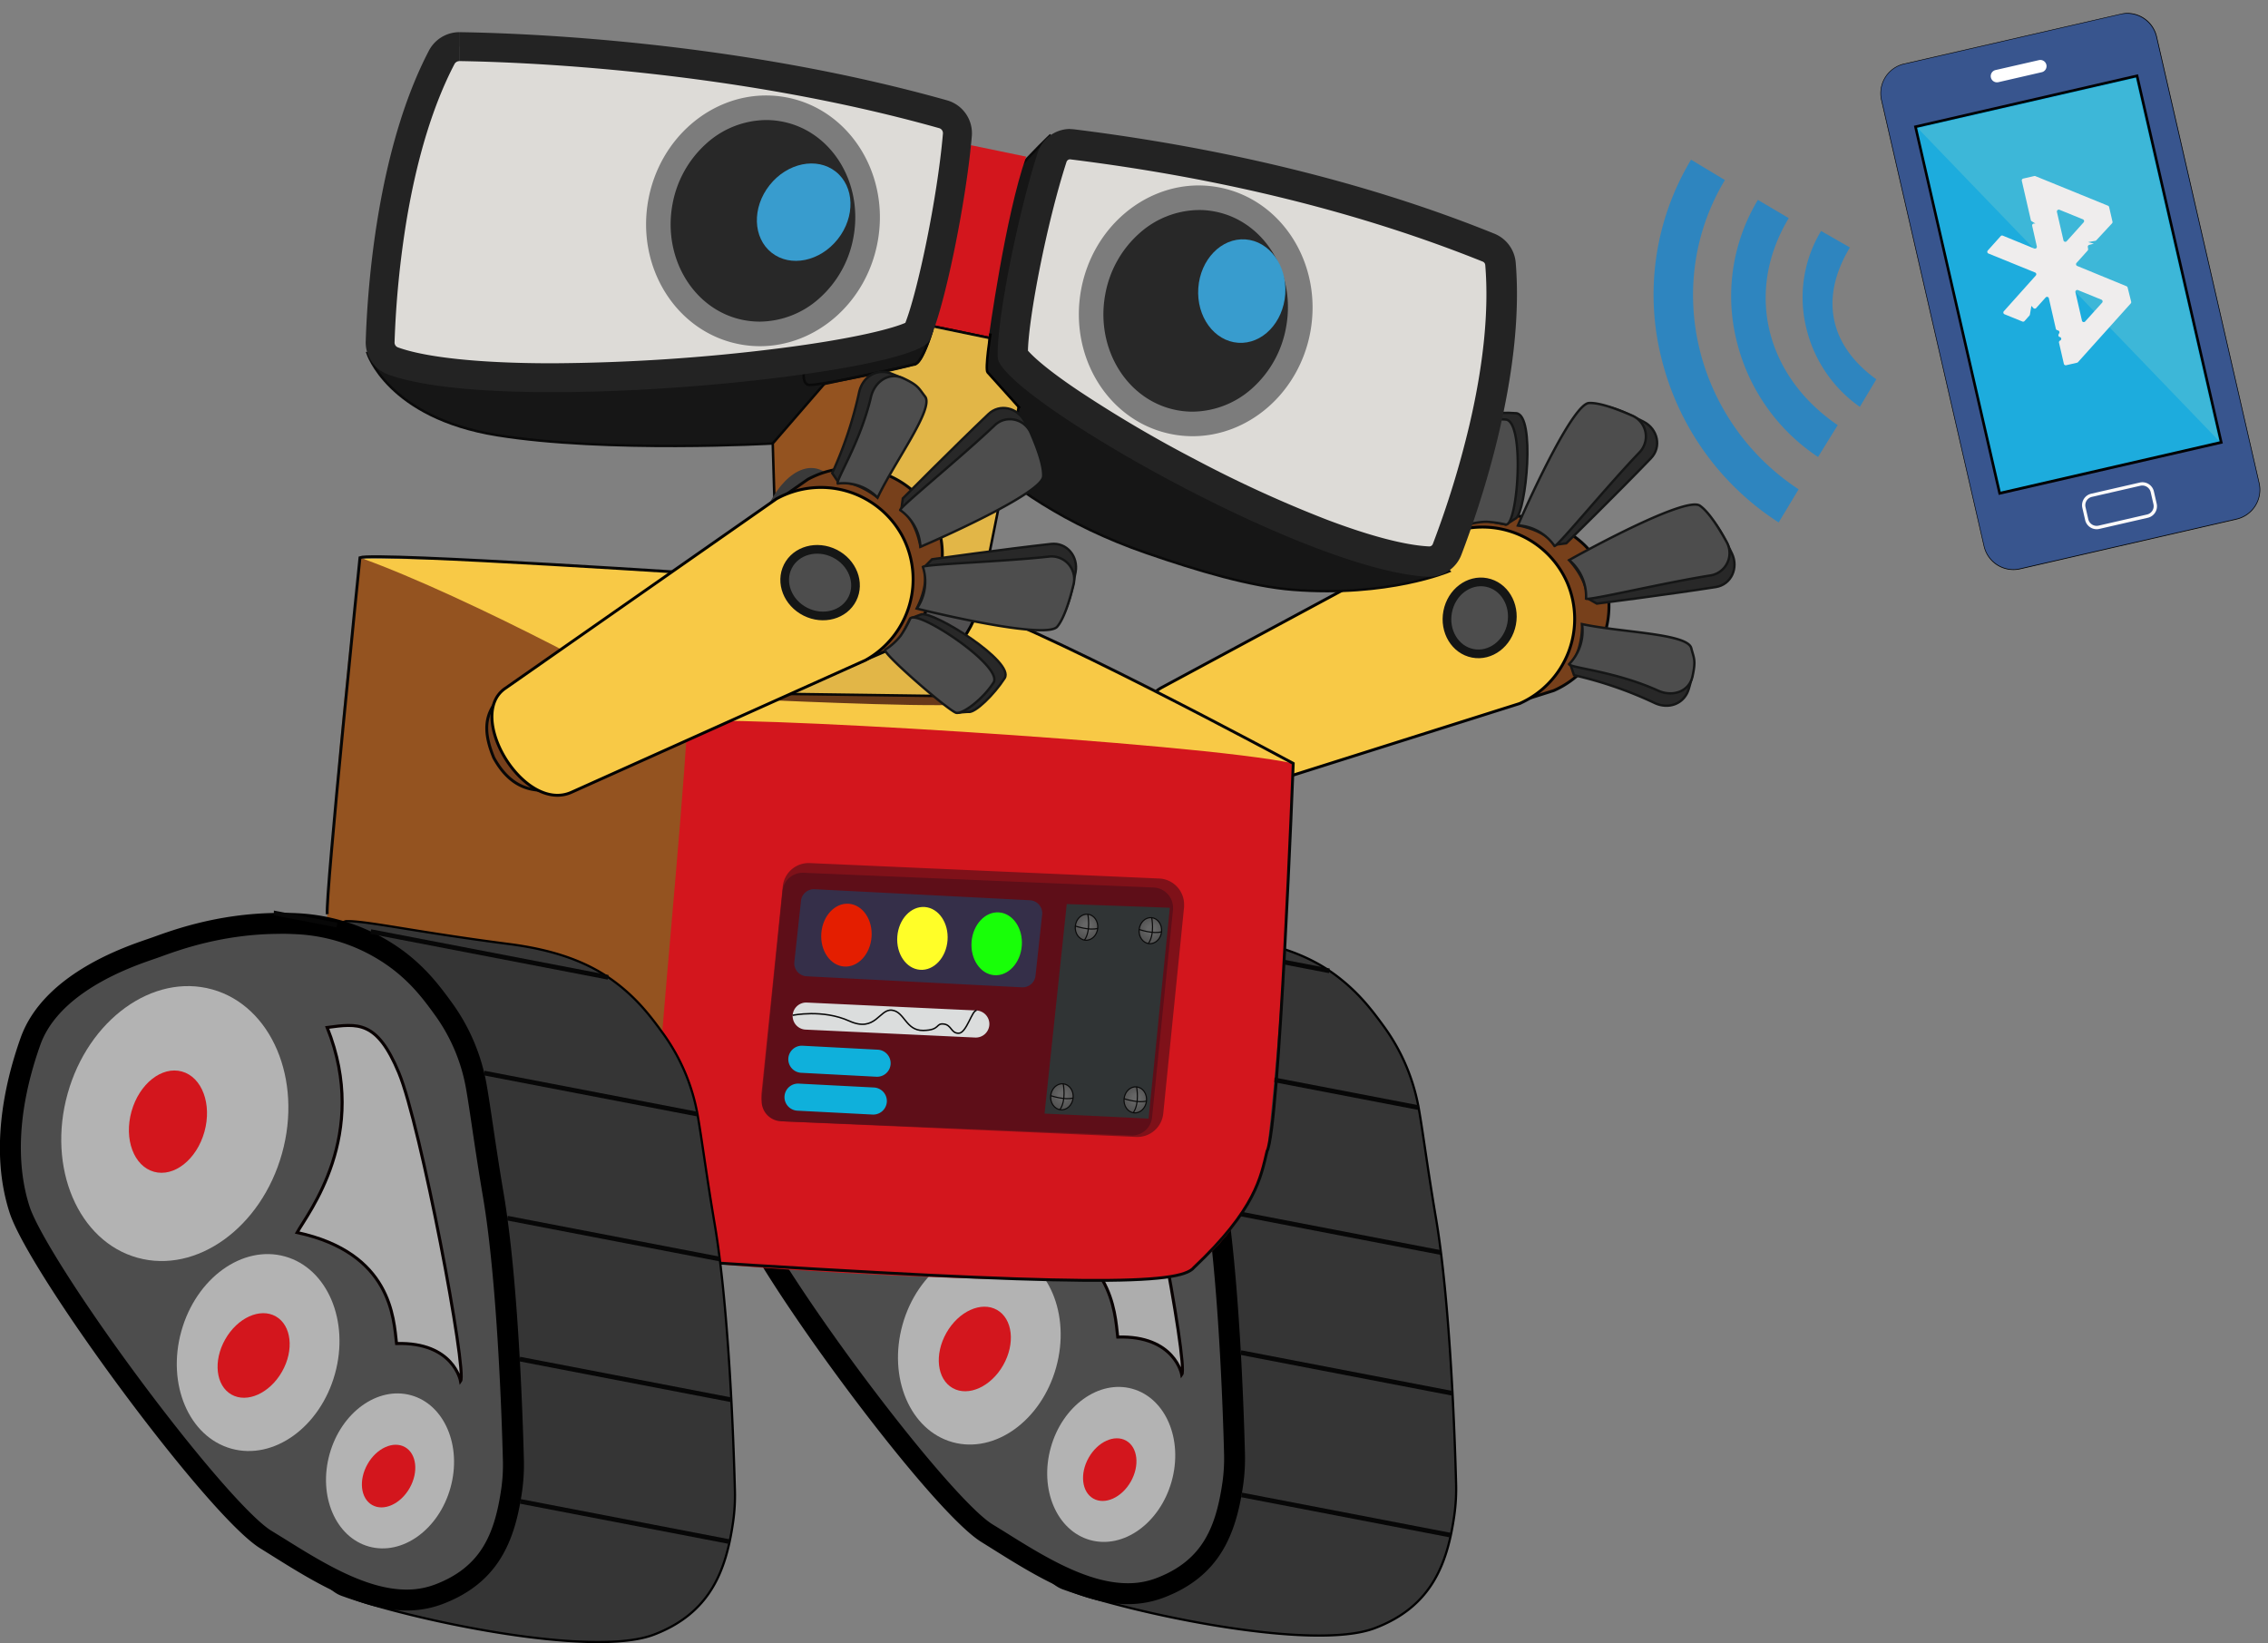 <svg id="Layer_1" data-name="Layer 1" xmlns="http://www.w3.org/2000/svg" xmlns:xlink="http://www.w3.org/1999/xlink" viewBox="0 0 980.7 710.51"><rect x="0" y="0" width="980.7" height="710.51" fill="#808080" stroke="none"/><defs><style>.cls-1{fill:#38558e;}.cls-2{fill:#1dacdd;}.cls-3{fill:#fff;}.cls-4{fill:#fcfafa;}.cls-5{fill:#3db7d8;}.cls-6{fill:#2e85bf;}.cls-7{fill:#353535;stroke-width:0.96px;}.cls-21,.cls-23,.cls-31,.cls-7{stroke:#000;}.cls-21,.cls-23,.cls-7{stroke-linejoin:round;}.cls-16,.cls-17,.cls-8{fill:#4d4d4d;}.cls-9{fill:#b3b3b3;}.cls-10{fill:#d3161d;}.cls-11{fill:#adadad;stroke:#080000;stroke-width:1.31px;}.cls-11,.cls-12,.cls-13,.cls-14,.cls-15,.cls-16,.cls-17,.cls-22,.cls-24,.cls-26,.cls-27,.cls-31,.cls-35,.cls-46,.cls-47,.cls-48,.cls-49,.cls-50,.cls-51{stroke-miterlimit:10;}.cls-12,.cls-27,.cls-31,.cls-35,.cls-47,.cls-51{fill:none;}.cls-12,.cls-13,.cls-24,.cls-26,.cls-35,.cls-51{stroke:#070707;}.cls-12{stroke-width:2.01px;}.cls-13{fill:#77401b;}.cls-13,.cls-14,.cls-21,.cls-35{stroke-width:1.25px;}.cls-14,.cls-18{fill:#f8c946;}.cls-14{stroke:#020202;}.cls-15,.cls-32{fill:#282828;}.cls-15,.cls-16,.cls-17{stroke:#151616;}.cls-15,.cls-16{stroke-width:1.03px;}.cls-17{stroke-width:3.75px;}.cls-19{fill:#683919;}.cls-20,.cls-26{fill:#945320;}.cls-21{fill:#515051;}.cls-22,.cls-25{fill:#161616;}.cls-22,.cls-27,.cls-46,.cls-47,.cls-48,.cls-49,.cls-50{stroke:#0a0a0a;}.cls-22,.cls-23,.cls-24,.cls-26,.cls-27,.cls-31{stroke-width:1.08px;}.cls-23{fill:#8e8a8b;}.cls-24{fill:#e2b647;}.cls-28{fill:#dddbd7;}.cls-29{fill:#232323;}.cls-30{fill:#3a3a3a;}.cls-33{fill:#7c7c7c;}.cls-34{fill:#666;}.cls-36{fill:#389cce;}.cls-37{fill:#7f1119;}.cls-38{fill:#5e0e18;}.cls-39{fill:#352f49;}.cls-40{fill:#e41e00;}.cls-41{fill:#fffe28;}.cls-42{fill:#18ff08;}.cls-43{fill:#dbdddd;}.cls-44{fill:#0fb0db;}.cls-45{fill:#303435;}.cls-46,.cls-47,.cls-48,.cls-49,.cls-50{stroke-width:0.49px;}.cls-46{fill:url(#radial-gradient);}.cls-48{fill:url(#radial-gradient-2);}.cls-49{fill:url(#radial-gradient-3);}.cls-50{fill:url(#radial-gradient-4);}.cls-51{stroke-width:0.63px;}.cls-52{fill:#efeded;}</style><radialGradient id="radial-gradient" cx="1231.84" cy="2383.85" r="76.14" gradientTransform="translate(736.42 279.5) rotate(90) scale(0.1)" gradientUnits="userSpaceOnUse"><stop offset="0.2" stop-color="#666"/><stop offset="0.57" stop-color="#585858"/><stop offset="1" stop-color="#4d4d4d"/></radialGradient><radialGradient id="radial-gradient-2" cx="923.65" cy="3137.06" r="76.14" gradientTransform="translate(773.49 382.17) rotate(90) scale(0.1)" xlink:href="#radial-gradient"/><radialGradient id="radial-gradient-3" cx="1240.55" cy="3118.32" r="76.14" gradientTransform="matrix(0, 0.1, -0.1, 0, 803.36, 351.8)" xlink:href="#radial-gradient"/><radialGradient id="radial-gradient-4" cx="955.91" cy="2396.78" r="76.14" gradientTransform="translate(710.11 305.61) rotate(90) scale(0.1)" xlink:href="#radial-gradient"/></defs><title>bt_background</title><g id="Layer_23" data-name="Layer 23"><path class="cls-1" d="M870.57,246.31a13.12,13.12,0,0,1-12.68-10.08l-44.36-193a13,13,0,0,1,9.75-15.57L917,6.08a13.43,13.43,0,0,1,2.9-.33,13.08,13.08,0,0,1,12.67,10.09l44.36,193a13,13,0,0,1-9.75,15.57L873.46,246A12.79,12.79,0,0,1,870.57,246.31Z"/><path d="M919.85,5.61V5.9a13,13,0,0,1,12.53,10l44.36,193a12.87,12.87,0,0,1-9.64,15.4l-93.67,21.52a12.55,12.55,0,0,1-2.86.33,13,13,0,0,1-12.54-10l-44.36-193a12.89,12.89,0,0,1,9.65-15.39L917,6.22a13.15,13.15,0,0,1,2.87-.32V5.61m0,0A12.53,12.53,0,0,0,917,6l-93.7,21.52a13.18,13.18,0,0,0-9.86,15.74l44.37,193a13.14,13.14,0,0,0,15.73,9.86l93.67-21.52A13.18,13.18,0,0,0,977,208.86L932.66,15.8A13.19,13.19,0,0,0,919.84,5.61Z"/><rect class="cls-2" x="845.22" y="41.74" width="98.3" height="162.6" transform="translate(-4.84 203.4) rotate(-12.94)"/><path d="M923.64,33.47,959.8,190.83l-94.7,21.76L828.94,55.23l94.7-21.76m.85-1.36-96.9,22.27L864.25,214l96.91-22.27Z"/><path class="cls-3" d="M862.88,30.29,881.65,26a2.68,2.68,0,0,1,3.22,2h0a2.68,2.68,0,0,1-2,3.22l-18.77,4.32a2.7,2.7,0,0,1-3.22-2h0A2.69,2.69,0,0,1,862.88,30.29Z"/><path class="cls-1" d="M906.61,228.08a4.44,4.44,0,0,1-4.29-3.41l-1.2-5.24a4.4,4.4,0,0,1,3.29-5.27l21-4.82a4.79,4.79,0,0,1,1-.11,4.44,4.44,0,0,1,4.29,3.41l1.2,5.24a4.4,4.4,0,0,1-3.29,5.27l-21,4.82A4.79,4.79,0,0,1,906.61,228.08Z"/><path class="cls-4" d="M926.37,209.94h0a3.72,3.72,0,0,1,3.6,2.86l1.2,5.24a3.7,3.7,0,0,1-2.76,4.42l-21,4.82a3.71,3.71,0,0,1-4.42-2.77l-1.2-5.24a3.69,3.69,0,0,1,2.76-4.42l21-4.82a3.75,3.75,0,0,1,.82-.09m0-1.42a5.36,5.36,0,0,0-1.13.13l-21,4.82a5.12,5.12,0,0,0-3.82,6.12l1.2,5.24a5.12,5.12,0,0,0,5,4,4.78,4.78,0,0,0,1.13-.13l21-4.82a5.11,5.11,0,0,0,3.82-6.11l-1.2-5.25A5.12,5.12,0,0,0,926.37,208.52Z"/><polygon class="cls-5" points="959.46 190.62 829.28 55.44 923.42 33.81 959.46 190.62"/><path class="cls-6" d="M718.81,156.43a117.8,117.8,0,0,0,50.3,69.47l8.63-14.33c-44.7-29.37-59.1-88.46-31.88-133.72l-14.63-8.8A113,113,0,0,0,718.81,156.43Z"/><path class="cls-6" d="M751.27,148.73a84,84,0,0,0,34.87,48.87l8.5-13.78c-31.09-21.16-40.37-57.58-21.17-89.5l-13.34-7.89A80.53,80.53,0,0,0,751.27,148.73Z"/><path class="cls-6" d="M781.33,142.92a58,58,0,0,0,22.88,33L811.33,164c-20.53-14.86-24.43-35.39-11.42-57l-12.46-7.14A55.62,55.62,0,0,0,781.33,142.92Z"/><path class="cls-7" d="M628.85,655.26a82.27,82.27,0,0,0,.77-13.85c-.51-19.38-2.5-78-8.7-114.72-3.66-21.59-5.46-36.17-7.4-47.24a85.71,85.71,0,0,0-15-35.44c-5.1-7-11-14.95-21.14-22.47-13.25-9.82-29.31-14.07-45.64-16.18-40.73-5.26-62-10.18-70.36-9.85-9,3.12-50.73,28.5-60.75,56.8-7.23,20.42-13.29,49.25-4.71,75.6s38.48,149.62,63.69,158.83C489,697.5,567.49,714.27,594.47,704,618.72,694.82,625.78,676.69,628.85,655.26Z"/><path class="cls-8" d="M487.65,689c-19,0-38.76-12.31-56.08-23.17l-4.85-3c-9.76-6-32.62-32.27-58.23-66.8-25-33.71-44.35-64.18-48.14-75.83-8.34-25.63-2.07-53.67,4.67-72.69,3.75-10.59,12.19-19.95,25.08-27.84a135,135,0,0,1,26.8-12.08l1.15-.39,2.26-.82c8.25-3,27.57-10,52.61-10,2.41,0,4.85.06,7.24.19a79.33,79.33,0,0,1,43.2,15.3c9.89,7.33,15.59,15.18,20.17,21.5A81.27,81.27,0,0,1,517.78,467c.86,4.92,1.71,10.63,2.69,17.27,1.2,8,2.68,18,4.7,30,6.21,36.7,8.18,96.6,8.64,114.08a79.7,79.7,0,0,1-.72,13.1c-3,21.08-9.53,36.84-31.49,45.17A39,39,0,0,1,487.65,689Z"/><path d="M432.92,401c2.33,0,4.68.07,7,.19a74.91,74.91,0,0,1,40.76,14.42c9.32,6.91,14.8,14.45,19.2,20.52a76.87,76.87,0,0,1,13.45,31.68c.85,4.86,1.7,10.55,2.68,17.14C517.2,493,518.69,503,520.72,515c6.16,36.4,8.12,96,8.57,113.45a74.92,74.92,0,0,1-.67,12.34c-1.63,11.32-4.09,19.19-8,25.48-4.5,7.27-11.25,12.54-20.62,16.1a34,34,0,0,1-12.34,2.2c-17.75,0-36.84-11.94-53.68-22.5l-4.88-3c-9.16-5.67-32.05-32.06-57-65.64C347.75,560.6,328.23,530,324.63,518.9c-4.37-13.48-7.15-36.52,4.63-69.78,3.4-9.59,11.2-18.17,23.18-25.5,10.29-6.29,20.84-9.91,25.91-11.66l1.16-.4,2.31-.82c8-2.91,26.82-9.7,51.08-9.7m0-9.05c-28.37,0-49.35,8.59-56.36,11-9,3.12-45.78,14.78-55.8,43.07-7.24,20.42-13.29,49.25-4.7,75.6S401.5,652.6,424.32,666.73c18.47,11.44,41,26.88,63.31,26.88a43.47,43.47,0,0,0,15.55-2.8c24.23-9.2,31.29-27.33,34.38-48.75a82.38,82.38,0,0,0,.76-13.86c-.5-19.38-2.5-78-8.7-114.72-3.66-21.6-5.45-36.18-7.39-47.25a85.67,85.67,0,0,0-15-35.43c-5.09-7-11-14.95-21.14-22.5a84.13,84.13,0,0,0-45.63-16.19c-2.54-.13-5-.19-7.5-.2Z"/><ellipse class="cls-9" cx="387.43" cy="483.03" rx="60.22" ry="48.12" transform="translate(-181.99 726.29) rotate(-74.4)"/><ellipse class="cls-9" cx="423.47" cy="582.03" rx="43.14" ry="34.47" transform="translate(-251 833.38) rotate(-74.4)"/><ellipse class="cls-9" cx="480.5" cy="633.2" rx="33.95" ry="27.13" transform="translate(-258.59 925.72) rotate(-74.4)"/><ellipse class="cls-10" cx="384.47" cy="482.2" rx="22.5" ry="16.37" transform="translate(-183.36 722.83) rotate(-74.4)"/><ellipse class="cls-10" cx="421.52" cy="583.28" rx="19.43" ry="14.13" transform="translate(-293.79 662.19) rotate(-60.44)"/><ellipse class="cls-10" cx="479.87" cy="635.46" rx="14.39" ry="10.47" transform="translate(-309.62 739.37) rotate(-60.44)"/><path class="cls-11" d="M511,594.38s-3-17-27.68-16.25c-1.25-10.77-2.11-39.2-43-48,4.59-8.3,31.63-42.09,13-88.62,13.27-1.77,21.54-3.13,31,19.6S514,590.34,511,594.38Z"/><line class="cls-12" x1="613.42" y1="478.93" x2="521.18" y2="461.18"/><line class="cls-12" x1="574.83" y1="419.78" x2="472.15" y2="400.01"/><polyline class="cls-12" points="457.51 397.19 430.27 391.95 430.25 391.94"/><line class="cls-12" x1="623.08" y1="541.6" x2="531.2" y2="523.9"/><line class="cls-12" x1="628.09" y1="602.47" x2="536.55" y2="584.85"/><line class="cls-12" x1="627.34" y1="663.81" x2="536.86" y2="646.39"/><path class="cls-13" d="M634.1,226.37,517.49,291.52C497.31,302,485,312.85,493.74,332.93h0c10.68,18.6,21.71,15.49,41.83,8.75l136.31-43.09a40,40,0,0,0,20.57-52.47h0C683.69,226,654.18,217.59,634.1,226.37Z"/><path class="cls-14" d="M625.14,231.19,502.61,297.14c-20.17,10.49-2,56.89,18.13,50.17l136.31-43.09a40,40,0,0,0,20.56-52.47h0A40,40,0,0,0,625.14,231.19Z"/><path class="cls-15" d="M672.39,235.57s-3.42-5.82-15.71-8.34c6.87-15.78,28.92-51.26,35.51-51.59,4.48-.24,11.76,3.21,18.52,6.71,6.07,3.12,7.9,10.85,3.17,15.78-14.14,14.72-36.61,36.79-36.61,36.79Z"/><path class="cls-16" d="M656.36,227.17c6.88-15.78,24.15-52.56,30.74-52.91,4.48-.24,12.15,2.58,18.75,5.48a9.83,9.83,0,0,1,5,13,9.94,9.94,0,0,1-1.89,2.83c-14.14,14.72-35.06,40.28-36.76,40.55A20.58,20.58,0,0,0,656.36,227.17Z"/><path class="cls-15" d="M686.2,258.56s.8-6.71-7.47-16.15c15-8.4,54-23.31,59.49-19.61,3.71,2.5,7.42,9.67,10.69,16.55,2.93,6.17-.27,13.42-7,14.48C721.72,257,690.48,261,690.48,261Z"/><path class="cls-16" d="M678.52,242.17c15-8.39,51-27.24,56.48-23.54,3.71,2.5,8.12,9.38,11.62,15.72a9.8,9.8,0,0,1-3.75,13.34h0a9.68,9.68,0,0,1-3.25,1.13c-20.17,3.17-52.29,10.88-53.81,10.06A20.53,20.53,0,0,0,678.52,242.17Z"/><path class="cls-15" d="M679,287.2s5-4.49,5.11-17c16.82,3.67,45.23,8.95,46.88,15.34,1.12,4.37,1.4,4.89-.72,12.21-1.87,6.57-8.67,9.1-14.85,6.19a170,170,0,0,0-34.81-12Z"/><path class="cls-16" d="M684.09,269.85c16.83,3.66,45.59,4,47.23,10.4,1.11,4.37,2.1,5.14.53,12.2-1.47,6.67-8.63,9-14.85,6.19-18.55-8.4-37.94-9.83-38.54-11.46A20.49,20.49,0,0,0,684.09,269.85Z"/><path class="cls-15" d="M638.46,224.42l12.65,2.39s3.69-2.19,4.45-2.74c4.27-3.09,8.46-44.68.05-45.4s-19.74.93-21.12,3.55c-.17.33-2.87,3.24-2.87,3.24S636.68,225.9,638.46,224.42Z"/><path class="cls-16" d="M634,227.15a28,28,0,0,1,8.79-1.54,46.64,46.64,0,0,1,8.31,1.2c5.2.92,8.46-44.69,0-45.4s-18.76,2.15-20.14,4.77S632,228.85,634,227.15Z"/><ellipse class="cls-17" cx="639.81" cy="267.17" rx="15.61" ry="14.08" transform="translate(256.88 845.18) rotate(-79.14)"/><path class="cls-18" d="M559.21,330.1S452.94,270,404.19,258c0,0-132.29-16.14-247.13-16.49,12.82,11,125.42,66.85,141.63,71.23S514.84,333.5,559.21,330.1Z"/><path class="cls-19" d="M335.56,302.87s-42.87-29.28-47.31-31.08,86,1.37,86,1.37,41.7,27.66,44.42,30.63S335.56,302.87,335.56,302.87Z"/><path class="cls-20" d="M155.65,241.11s-23.43,188.43-12.56,237.25C156.38,491.28,250.86,542,282,544.13c5-21.44,22.78-215.42,15.26-231.78C286.3,302.49,202.23,257.82,155.65,241.11Z"/><path class="cls-10" d="M559.21,330.1s-3,96.89-11.33,167.61c-3.21,27.24-31.31,52-35.81,52.74C501.45,558.94,272,548.68,259,538.57c0,0,22.46-18.37,24.75-56.08,2.85-47.11,9.86-113.14,13.56-170.14C306.11,308.51,518.52,321.13,559.21,330.1Z"/><path class="cls-21" d="M352.87,202.55l-14.5,70,61.19,13.32c10.25,2.12,21.82-11.82,25.82-31.16s-1.07-36.72-11.32-38.85c-3.45-.71-7.05.4-10.47,2.91Z"/><path class="cls-22" d="M626.68,247s-26.41,11.26-67.62,8c-18.31-1.43-41.26-8.28-63.17-15.84-71.29-24.59-96-69.46-96-69.46s15.29-49.43,19.75-66.16S454,58.69,454,58.69Z"/><path class="cls-22" d="M158.9,152.68s8.8,27.86,56.06,35.49,119.18,3.58,119.18,3.58l54.48-48.06Z"/><path class="cls-10" d="M443.72,67.73l-23.87-4.94-15.63,78.45,23.3,4.83S434.63,93.5,443.72,67.73Z"/><polygon class="cls-23" points="427.5 146.07 407.87 163.72 391.23 160.28 404.19 141.24 427.5 146.07"/><polygon class="cls-24" points="445.72 149.84 381.86 136.62 362.64 249.99 423.47 261.11 445.72 149.84"/><path class="cls-25" d="M427.57,145.38l-1.11,13.82a2.41,2.41,0,0,0,.6,1.8L441,176.51a2.36,2.36,0,0,0,3.33.18,2.26,2.26,0,0,0,.64-.94l1.33-3.64A2.36,2.36,0,0,0,446,170l-14.15-25.71a2.36,2.36,0,0,0-4.3,1.07Z"/><polygon class="cls-26" points="334.14 191.74 334.94 218.38 362.64 249.99 381.86 136.62 334.14 191.74"/><path class="cls-22" d="M403,143s-3.75,12.73-6.88,14.22-41.83,9.52-46.18,9.22-1.51-9.88-1.51-9.88Z"/><path class="cls-27" d="M403,143s-4.57,15.37-8.09,14.64c-4.64,1.2-38.82,8.43-38.82,8.43"/><path class="cls-28" d="M238.73,163.31c-31.94,0-55.73-2.5-68.76-7.28a8.51,8.51,0,0,1-5.57-8.31,416.4,416.4,0,0,1,5.37-54.13C174.42,66.09,181.55,43,191,24.87a8.64,8.64,0,0,1,7.64-4.71h.12c26,.39,118.08,3.64,209.1,29.21A8.54,8.54,0,0,1,414,58.29c-2.45,28.27-11.56,72.59-17.58,85.71-2.87,2.22-17.78,7.42-56.13,12.45A827.18,827.18,0,0,1,238.73,163.31Z"/><path class="cls-29" d="M198.6,13.91v12.5c25.85.39,117.21,3.61,207.49,29a2.26,2.26,0,0,1,1.64,2.38c-2.42,28.06-10.94,68.23-16.25,81.8-4.73,2.09-20.22,6.67-54.87,11.07a817.61,817.61,0,0,1-97.91,6.42c-30.77,0-54.44-2.45-66.65-6.88a2.24,2.24,0,0,1-1.44-2.21,410.45,410.45,0,0,1,5.28-53.29c4.54-26.87,11.46-49.38,20.57-66.88a2.43,2.43,0,0,1,2.11-1.39V13.91m0,0A14.89,14.89,0,0,0,185.41,22c-22.51,43.21-26.56,103.14-27.27,125.54a14.77,14.77,0,0,0,9.66,14.38c15,5.46,41.25,7.65,70.93,7.65,69.7,0,158.16-12.09,163.07-22.28,6.54-13.51,16-60.13,18.42-88.39a14.78,14.78,0,0,0-10.71-15.52C318.32,17.73,227,14.33,198.82,13.91Z"/><polygon class="cls-24" points="415.06 278.03 407.46 300.96 338.17 300.01 352.51 266.28 415.06 278.03"/><polygon class="cls-26" points="325.7 244.96 296.56 272.71 338.17 300.01 352.51 266.28 325.7 244.96"/><ellipse class="cls-30" cx="345.62" cy="237.57" rx="35.74" ry="18.97" transform="translate(42.91 527.83) rotate(-78.3)"/><path class="cls-31" d="M428.3,144.21s-2.47,15.45-1.25,16.79L441,176.51"/><path class="cls-28" d="M618.08,242.85h-.4c-21.82-1-61.75-16-106.81-39.88-47.19-25-70.5-44.07-72.93-49.09-.49-14,8.43-59.3,17-85.82a8.19,8.19,0,0,1,7.8-5.69,8.39,8.39,0,0,1,1,.06c66.36,8.24,126.86,23.27,179.9,44.62a8.3,8.3,0,0,1,5.15,7.09c1.68,20.26-.7,44.31-7.08,71.46a418,418,0,0,1-16,52,8.25,8.25,0,0,1-7.62,5.28Z"/><path class="cls-29" d="M462.71,68.92a.74.74,0,0,1,.21,0C528.69,77.1,588.66,92,641.18,113.13a1.77,1.77,0,0,1,1.06,1.54c1.62,19.58-.71,42.94-6.93,69.42a407.17,407.17,0,0,1-15.74,51.11,1.63,1.63,0,0,1-1.49,1.07H618c-10.36-.5-25.73-4.53-44.45-11.64a533.16,533.16,0,0,1-56.76-26,549.33,549.33,0,0,1-49.85-29.31c-15-10-20.58-15.57-22.45-17.69.33-14.42,8-54.79,16.67-81.6a1.66,1.66,0,0,1,1.55-1.14m0-13.13a14.79,14.79,0,0,0-14,10.25c-8.69,27-18,73.64-17.25,88.64.84,16.13,132.6,92.14,186,94.72h.71a14.76,14.76,0,0,0,13.75-9.51c8-20.93,27.5-77.74,23.49-126.27A14.86,14.86,0,0,0,646.08,101c-26.15-10.54-87.51-33.37-181.54-45.07a16,16,0,0,0-1.83-.11Z"/><path class="cls-32" d="M328.62,144.37a42.67,42.67,0,0,1-7.73-.71,43.11,43.11,0,0,1-28.58-19.83,50.87,50.87,0,0,1-6.69-36.67c4.41-23.51,23.6-40.57,45.63-40.57a41.8,41.8,0,0,1,7.73.72,43.14,43.14,0,0,1,28.58,19.83,50.89,50.89,0,0,1,6.7,36.66C369.84,127.31,350.65,144.37,328.62,144.37Z"/><path class="cls-33" d="M331.25,51.9a36.28,36.28,0,0,1,6.74.63c21.56,4,35.49,26.6,31,50.29a46.22,46.22,0,0,1-14.79,26.25,39.08,39.08,0,0,1-25.62,10,37.37,37.37,0,0,1-6.76-.62c-21.55-4-35.47-26.61-31-50.29A46.34,46.34,0,0,1,305.61,61.9a39.1,39.1,0,0,1,25.63-10m0-10.62c-24.1,0-45.9,18.56-50.86,44.9-5.53,29.49,12.16,57.56,39.52,62.69a46.3,46.3,0,0,0,8.71.82c24.1,0,45.91-18.57,50.85-44.91C385,75.29,367.31,47.23,340,42.09a47.14,47.14,0,0,0-8.71-.81Z"/><path class="cls-32" d="M515.71,183.31a41.8,41.8,0,0,1-7.73-.72c-24.44-4.59-40.26-29.93-35.27-56.49,4.41-23.51,23.6-40.58,45.63-40.58a41,41,0,0,1,7.73.73c24.42,4.55,40.27,29.91,35.27,56.47C556.91,166.23,537.72,183.31,515.71,183.31Z"/><path class="cls-33" d="M518.32,90.8a36.46,36.46,0,0,1,6.75.62c21.56,4,35.49,26.61,31,50.29A46.19,46.19,0,0,1,541.34,168a39.1,39.1,0,0,1-25.63,10,36.47,36.47,0,0,1-6.75-.63c-21.57-4.05-35.49-26.62-31-50.31a46.22,46.22,0,0,1,14.79-26.25,39.08,39.08,0,0,1,25.61-10m0-10.63c-24.09,0-45.9,18.57-50.85,44.91-5.51,29.5,12.11,57.6,39.49,62.71a47.14,47.14,0,0,0,8.71.81c24.1,0,45.91-18.56,50.86-44.9C572.06,114.22,554.37,86.15,527,81a48,48,0,0,0-8.71-.82Z"/><ellipse class="cls-34" cx="341.67" cy="239.13" rx="17.78" ry="8.22" transform="translate(44.73 531.97) rotate(-79.59)"/><path class="cls-35" d="M413.66,260.41c27.73,6,145.55,69.69,145.55,69.69s-6.05,158.1-11.33,167.64c-2.73,11.36-4.86,25-31.61,50.32-6,7.56-48.64,8.2-221.28-2.91"/><path class="cls-35" d="M315.28,248.83s-153-10.2-159.63-7.72c0,0-15,146.28-14.14,154.19"/><ellipse class="cls-36" cx="535.32" cy="126.77" rx="22.35" ry="18.8" transform="matrix(0.07, -1, 1, 0.07, 372.71, 652.31)"/><ellipse class="cls-36" cx="347.52" cy="91.73" rx="22.35" ry="18.8" transform="translate(59.99 307.41) rotate(-51.66)"/><path class="cls-13" d="M383.52,281.3,260.83,334.1c-20.63,9.63-36.71,12.79-47.29-6.4h0c-8.25-19.81.93-26.65,18.53-38.51L349.26,207.3a40,40,0,0,1,54.14,15.63h0C414,242.16,402.71,270.71,383.52,281.3Z"/><path class="cls-14" d="M374.23,285.47l-126.89,57c-20.63,9.63-46.37-33.06-28.76-44.91l117.2-81.89a40,40,0,0,1,54.14,15.62h0A40,40,0,0,1,374.23,285.47Z"/><path class="cls-15" d="M399.54,245.32s2.53,6.25-3,17.55c16.7,4.14,58.25,8.26,62.55,3.26,2.92-3.41,4.61-11.29,6-18.79,1.23-6.72-3.77-12.87-10.59-12.14-20.29,2.24-51.48,6.62-51.48,6.62Z"/><path class="cls-16" d="M396.45,263.15c16.71,4.14,56.39,12.85,60.68,7.84,2.92-3.41,5.36-11.2,7.08-18.22a9.81,9.81,0,0,0-7.15-11.89h0a9.66,9.66,0,0,0-3.43-.23c-20.3,2.25-53.32,3.27-54.57,4.46A20.57,20.57,0,0,1,396.45,263.15Z"/><path class="cls-15" d="M389.72,220.37s5.8,3.45,8.26,15.76c15.81-6.8,51.4-28.65,51.78-35.23.27-4.49-3.12-11.79-6.61-18.57-3.13-6.08-10.81-8-15.76-3.25-14.8,14.06-37,36.42-37,36.42Z"/><path class="cls-16" d="M398,236.45c15.81-6.81,52.69-23.88,53.07-30.46.27-4.48-2.5-12.16-5.39-18.79a9.79,9.79,0,0,0-12.85-5.15h0A9.82,9.82,0,0,0,430,184c-14.81,14.06-40.49,34.84-40.76,36.55A20.58,20.58,0,0,1,398,236.45Z"/><path class="cls-15" d="M362.61,208.64s6.63-1.25,16.63,6.33c7.34-15.57,20.45-41.33,16.38-46.52-2.77-3.53-3-4.08-10.12-6.87-6.36-2.5-12.51,1.33-14,8a171.25,171.25,0,0,1-11.65,35Z"/><path class="cls-16" d="M379.48,215.19c7.34-15.58,24.59-38.6,20.52-43.76-2.77-3.53-2.81-4.79-9.38-7.85-6.19-2.89-12.4,1.36-14,8-4.63,19.82-15.31,36.08-14.37,37.51A20.45,20.45,0,0,1,379.48,215.19Z"/><path class="cls-15" d="M387.73,279l5.8-11.49s4-1.6,4.88-1.88c5.06-1.5,40.59,20.51,36,27.61s-12.75,15.09-15.67,14.59c-.37-.07-4.32.31-4.32.31S385.46,279.53,387.73,279Z"/><path class="cls-16" d="M382.85,280.88a27.29,27.29,0,0,0,6.59-6,45.73,45.73,0,0,0,4.11-7.32c2.44-4.68,40.6,20.5,36.05,27.61s-13.13,13.56-16.06,13.06S380.26,281.45,382.85,280.88Z"/><ellipse class="cls-17" cx="354.61" cy="251.93" rx="14.08" ry="15.61" transform="translate(-29.64 455.8) rotate(-63.34)"/><path class="cls-37" d="M350.17,373.19l151,6.67A11.26,11.26,0,0,1,512,391.53v.7l-9,89.26a11.26,11.26,0,0,1-11.69,10.11L340,484.93a11.25,11.25,0,0,1-10.75-11.73h0a2.94,2.94,0,0,1,.05-.66l9.17-89.26A11.26,11.26,0,0,1,350.17,373.19Z"/><path class="cls-38" d="M347.45,377.38l151.38,6.37a8.75,8.75,0,0,1,8.39,9.1h0v.5l-9.05,89.76a8.74,8.74,0,0,1-9.06,7.86l-151.39-6.15a8.74,8.74,0,0,1-8.38-9.09h0a4,4,0,0,1,0-.49l9.05-90A8.75,8.75,0,0,1,347.45,377.38Z"/><path class="cls-39" d="M441.83,426.91l-93.1-4.77a5.63,5.63,0,0,1-5.27-6v0l2.87-26.38a5.62,5.62,0,0,1,5.95-5.27h0l93.11,4.77a5.63,5.63,0,0,1,5.27,6v0l-2.87,26.38A5.63,5.63,0,0,1,441.83,426.91Z"/><ellipse class="cls-40" cx="366" cy="404.34" rx="13.61" ry="10.89" transform="translate(-65.05 738.47) rotate(-85.63)"/><ellipse class="cls-41" cx="398.86" cy="405.76" rx="13.61" ry="10.89" transform="translate(-36.11 772.54) rotate(-85.63)"/><ellipse class="cls-42" cx="430.97" cy="408.09" rx="13.61" ry="10.89" transform="translate(-8.77 806.71) rotate(-85.63)"/><path class="cls-43" d="M421.55,448.62l-73.32-3.43a5.87,5.87,0,0,1-5.47-6.22h0A5.86,5.86,0,0,1,349,433.5h0l73.33,3.43a5.86,5.86,0,0,1,5.47,6.21h0A5.88,5.88,0,0,1,421.55,448.62Z"/><path class="cls-44" d="M377.25,481.92l-32.55-1.68a5.87,5.87,0,0,1-5.47-6.22h0a5.87,5.87,0,0,1,6.21-5.47L378,470.23a5.88,5.88,0,0,1,5.47,6.25h0A5.89,5.89,0,0,1,377.25,481.92Z"/><path class="cls-44" d="M378.9,465.57l-32.55-1.71a5.87,5.87,0,0,1-5.47-6.22h0a5.87,5.87,0,0,1,6.21-5.47l32.55,1.71a5.87,5.87,0,0,1,5.47,6.22h0A5.86,5.86,0,0,1,378.9,465.57Z"/><polygon class="cls-45" points="461.27 390.9 505.85 392.51 496.66 483.68 451.67 481.5 461.27 390.9"/><ellipse class="cls-46" cx="497.42" cy="402.41" rx="5.64" ry="4.87" transform="translate(47.12 856.93) rotate(-84.24)"/><path class="cls-47" d="M498,396.78s1.45,7.15-1.43,11.19"/><path class="cls-47" d="M492.58,401.9s6.07,2.08,9.68,1"/><ellipse class="cls-48" cx="459.18" cy="474.24" rx="5.64" ry="4.87" transform="translate(-58.75 883.51) rotate(-84.24)"/><path class="cls-47" d="M459.75,468.63s1.44,7.14-1.45,11.19"/><path class="cls-47" d="M454.34,473.75s6.06,2.07,9.68,1"/><ellipse class="cls-49" cx="490.91" cy="475.57" rx="5.64" ry="4.87" transform="translate(-31.53 916.27) rotate(-84.24)"/><path class="cls-47" d="M491.46,469.94s1.44,7.14-1.44,11.19"/><path class="cls-47" d="M486.06,475.06s6.06,2.07,9.68,1"/><ellipse class="cls-50" cx="469.82" cy="400.92" rx="5.64" ry="4.87" transform="translate(23.77 828.13) rotate(-84.24)"/><path class="cls-47" d="M470.38,395.3s1.44,7.14-1.44,11.18"/><path class="cls-47" d="M465,400.42s6.07,2.07,9.69,1"/><path class="cls-51" d="M342.76,439s13-2.71,24.44,2.46,13-5.34,18.5-4.66,5.93,8.85,13.44,8.76,5.35-3.17,8.88-2.79,3.13,4.06,6.54,4,5.82-10.28,7.74-9.81"/><path class="cls-7" d="M317,658.06a81.23,81.23,0,0,0,.77-13.85c-.5-19.38-2.5-78.05-8.7-114.72-3.66-21.59-5.45-36.17-7.39-47.24a85.54,85.54,0,0,0-15-35.43c-5.1-7-11-15-21.14-22.48-13.24-9.81-29.31-14.07-45.63-16.18-40.75-5.26-62-10.18-70.37-9.85-9,3.12-50.73,28.51-60.75,56.8-7.23,20.42-13.29,49.25-4.7,75.6s38.47,149.62,63.66,158.83c29.41,10.76,107.94,27.51,134.94,17.28C306.88,697.62,313.94,679.49,317,658.06Z"/><path class="cls-8" d="M175.81,691.84c-19.05,0-38.72-12.3-56.08-23.17q-2.46-1.54-4.86-3c-9.75-6-32.61-32.27-58.22-66.81-25-33.7-44.35-64.17-48.13-75.82-8.35-25.63-2.07-53.67,4.66-72.69,3.76-10.6,12.19-20,25.08-27.85a134.44,134.44,0,0,1,26.8-12.07l1.15-.4,2.26-.81c8.25-3,27.57-10,52.61-10,2.41,0,4.85.07,7.24.2a79.4,79.4,0,0,1,43.2,15.29c9.89,7.33,15.59,15.19,20.18,21.5a81.48,81.48,0,0,1,14.24,33.56c.86,4.92,1.71,10.63,2.7,17.26,1.19,8,2.67,18,4.69,30,6.21,36.69,8.18,96.59,8.64,114.08a77.8,77.8,0,0,1-.72,13.12c-3,21.09-9.53,36.84-31.49,45.18A39,39,0,0,1,175.81,691.84Z"/><path d="M121.08,403.75c2.32,0,4.68.07,7,.19a74.79,74.79,0,0,1,40.75,14.41c9.34,6.91,14.81,14.46,19.21,20.52a76.91,76.91,0,0,1,13.45,31.69c.85,4.86,1.7,10.55,2.67,17.14,1.2,8.05,2.69,18.07,4.72,30.05,6.16,36.4,8.12,96,8.57,113.44a73.84,73.84,0,0,1-.67,12.34c-1.63,11.33-4.09,19.19-8,25.48-4.51,7.28-11.26,12.54-20.63,16.1a34.22,34.22,0,0,1-12.34,2.21c-17.76,0-36.84-12-53.68-22.5l-4.88-3c-9.16-5.68-32.06-32.06-57-65.64-24.38-32.83-43.87-63.48-47.47-74.53-4.37-13.48-7.15-36.52,4.63-69.78,3.4-9.59,11.19-18.16,23.18-25.5,10.29-6.29,20.84-9.91,25.91-11.66l1.16-.4,2.31-.82c8-2.9,26.83-9.7,51.08-9.7m0-9.05c-28.37,0-49.35,8.6-56.36,11-9,3.12-45.78,14.78-55.8,43.07-7.25,20.42-13.3,49.26-4.72,75.61S89.68,655.36,112.52,669.48c18.48,11.45,41.06,26.88,63.32,26.88a43.41,43.41,0,0,0,15.54-2.79c24.24-9.2,31.3-27.34,34.38-48.76a83.45,83.45,0,0,0,.77-13.86c-.51-19.37-2.5-78.05-8.71-114.72-3.65-21.59-5.45-36.17-7.39-47.23a85.45,85.45,0,0,0-15-35.44c-5.1-7-11-14.95-21.15-22.5a84.13,84.13,0,0,0-45.63-16.19c-2.54-.13-5-.19-7.5-.2Z"/><ellipse class="cls-9" cx="75.59" cy="485.82" rx="60.22" ry="48.12" transform="translate(-412.66 427.98) rotate(-74.4)"/><ellipse class="cls-9" cx="111.62" cy="584.83" rx="43.14" ry="34.47" transform="translate(-481.68 535.07) rotate(-74.4)"/><ellipse class="cls-9" cx="168.64" cy="636.01" rx="33.95" ry="27.13" transform="translate(-489.28 627.4) rotate(-74.4)"/><ellipse class="cls-10" cx="72.63" cy="484.99" rx="22.5" ry="16.37" transform="translate(-414.03 424.52) rotate(-74.4)"/><ellipse class="cls-10" cx="109.68" cy="586.09" rx="19.43" ry="14.13" transform="translate(-454.24 392.36) rotate(-60.44)"/><ellipse class="cls-10" cx="168.03" cy="638.25" rx="14.39" ry="10.47" transform="translate(-470.04 469.53) rotate(-60.44)"/><path class="cls-11" d="M199.15,597.19s-3-17-27.68-16.26c-1.25-10.77-2.11-39.19-43-48,4.58-8.3,31.65-42.1,13-88.66,13.26-1.76,21.54-3.12,31,19.61S202.11,593.14,199.15,597.19Z"/><line class="cls-12" x1="301.58" y1="481.73" x2="209.34" y2="463.98"/><line class="cls-12" x1="262.99" y1="422.58" x2="160.32" y2="402.81"/><polyline class="cls-12" points="145.68 399.99 118.43 394.75 118.42 394.75"/><line class="cls-12" x1="311.24" y1="544.4" x2="219.36" y2="526.71"/><line class="cls-12" x1="316.24" y1="605.27" x2="224.71" y2="587.65"/><line class="cls-12" x1="315.5" y1="666.61" x2="225.02" y2="649.19"/></g><path class="cls-52" d="M919.51,123.76,898.2,115a.82.82,0,0,1-.3-1.3l4.81-5.35a.81.81,0,0,0,.2-.65l-.12-.92a.81.81,0,0,1,.6-.89l2-.54-2.51-.65,3.14-.57a.81.81,0,0,0,.46-.25l6.78-7.31a.83.83,0,0,0,.19-.74L912,89.52a.85.85,0,0,0-.49-.57L880.05,76.13a.83.83,0,0,0-.49,0l-4.69,1.08a.82.82,0,0,0-.62,1l3.9,16.94a.75.75,0,0,0,.36.51l1.63,1-.64,0a.82.82,0,0,0-.77,1l2,8.87a.81.81,0,0,1-1.11.93l-13.6-5.57a.8.8,0,0,0-.91.21l-5.58,6.22a.81.81,0,0,0,.29,1.3L880,117.83a.82.82,0,0,1,.3,1.3l-13.83,15.45a.82.82,0,0,0,.3,1.3l7.74,3.15a.8.8,0,0,0,.91-.21l2.14-2.39a.91.91,0,0,0,.19-.41l.64-3.77.85.94a.82.82,0,0,0,1.22,0l4.09-4.56a.81.81,0,0,1,1.4.36l3,13.14a.84.84,0,0,0,.51.59l.52.19a.82.82,0,0,1,.44,1.14l-.28.53a.82.82,0,0,0,.48,1.15l.11,0a.81.81,0,0,1,.07,1.52h0a.82.82,0,0,0-.47.93l2.1,9.13a.82.82,0,0,0,1,.61l4.69-1.08a.86.86,0,0,0,.42-.25l22.81-25.39a.83.83,0,0,0,.19-.74L920,124.32A.82.82,0,0,0,919.51,123.76Zm-27.25-19.83-2.83-12.29a.82.82,0,0,1,1.11-.93l10.14,4.13a.82.82,0,0,1,.3,1.3l-7.32,8.15A.82.82,0,0,1,892.26,103.93Zm8,34.73-2.83-12.29a.82.82,0,0,1,1.11-.93l10.14,4.13a.82.82,0,0,1,.3,1.3L901.64,139A.82.82,0,0,1,900.24,138.66Z"/></svg>